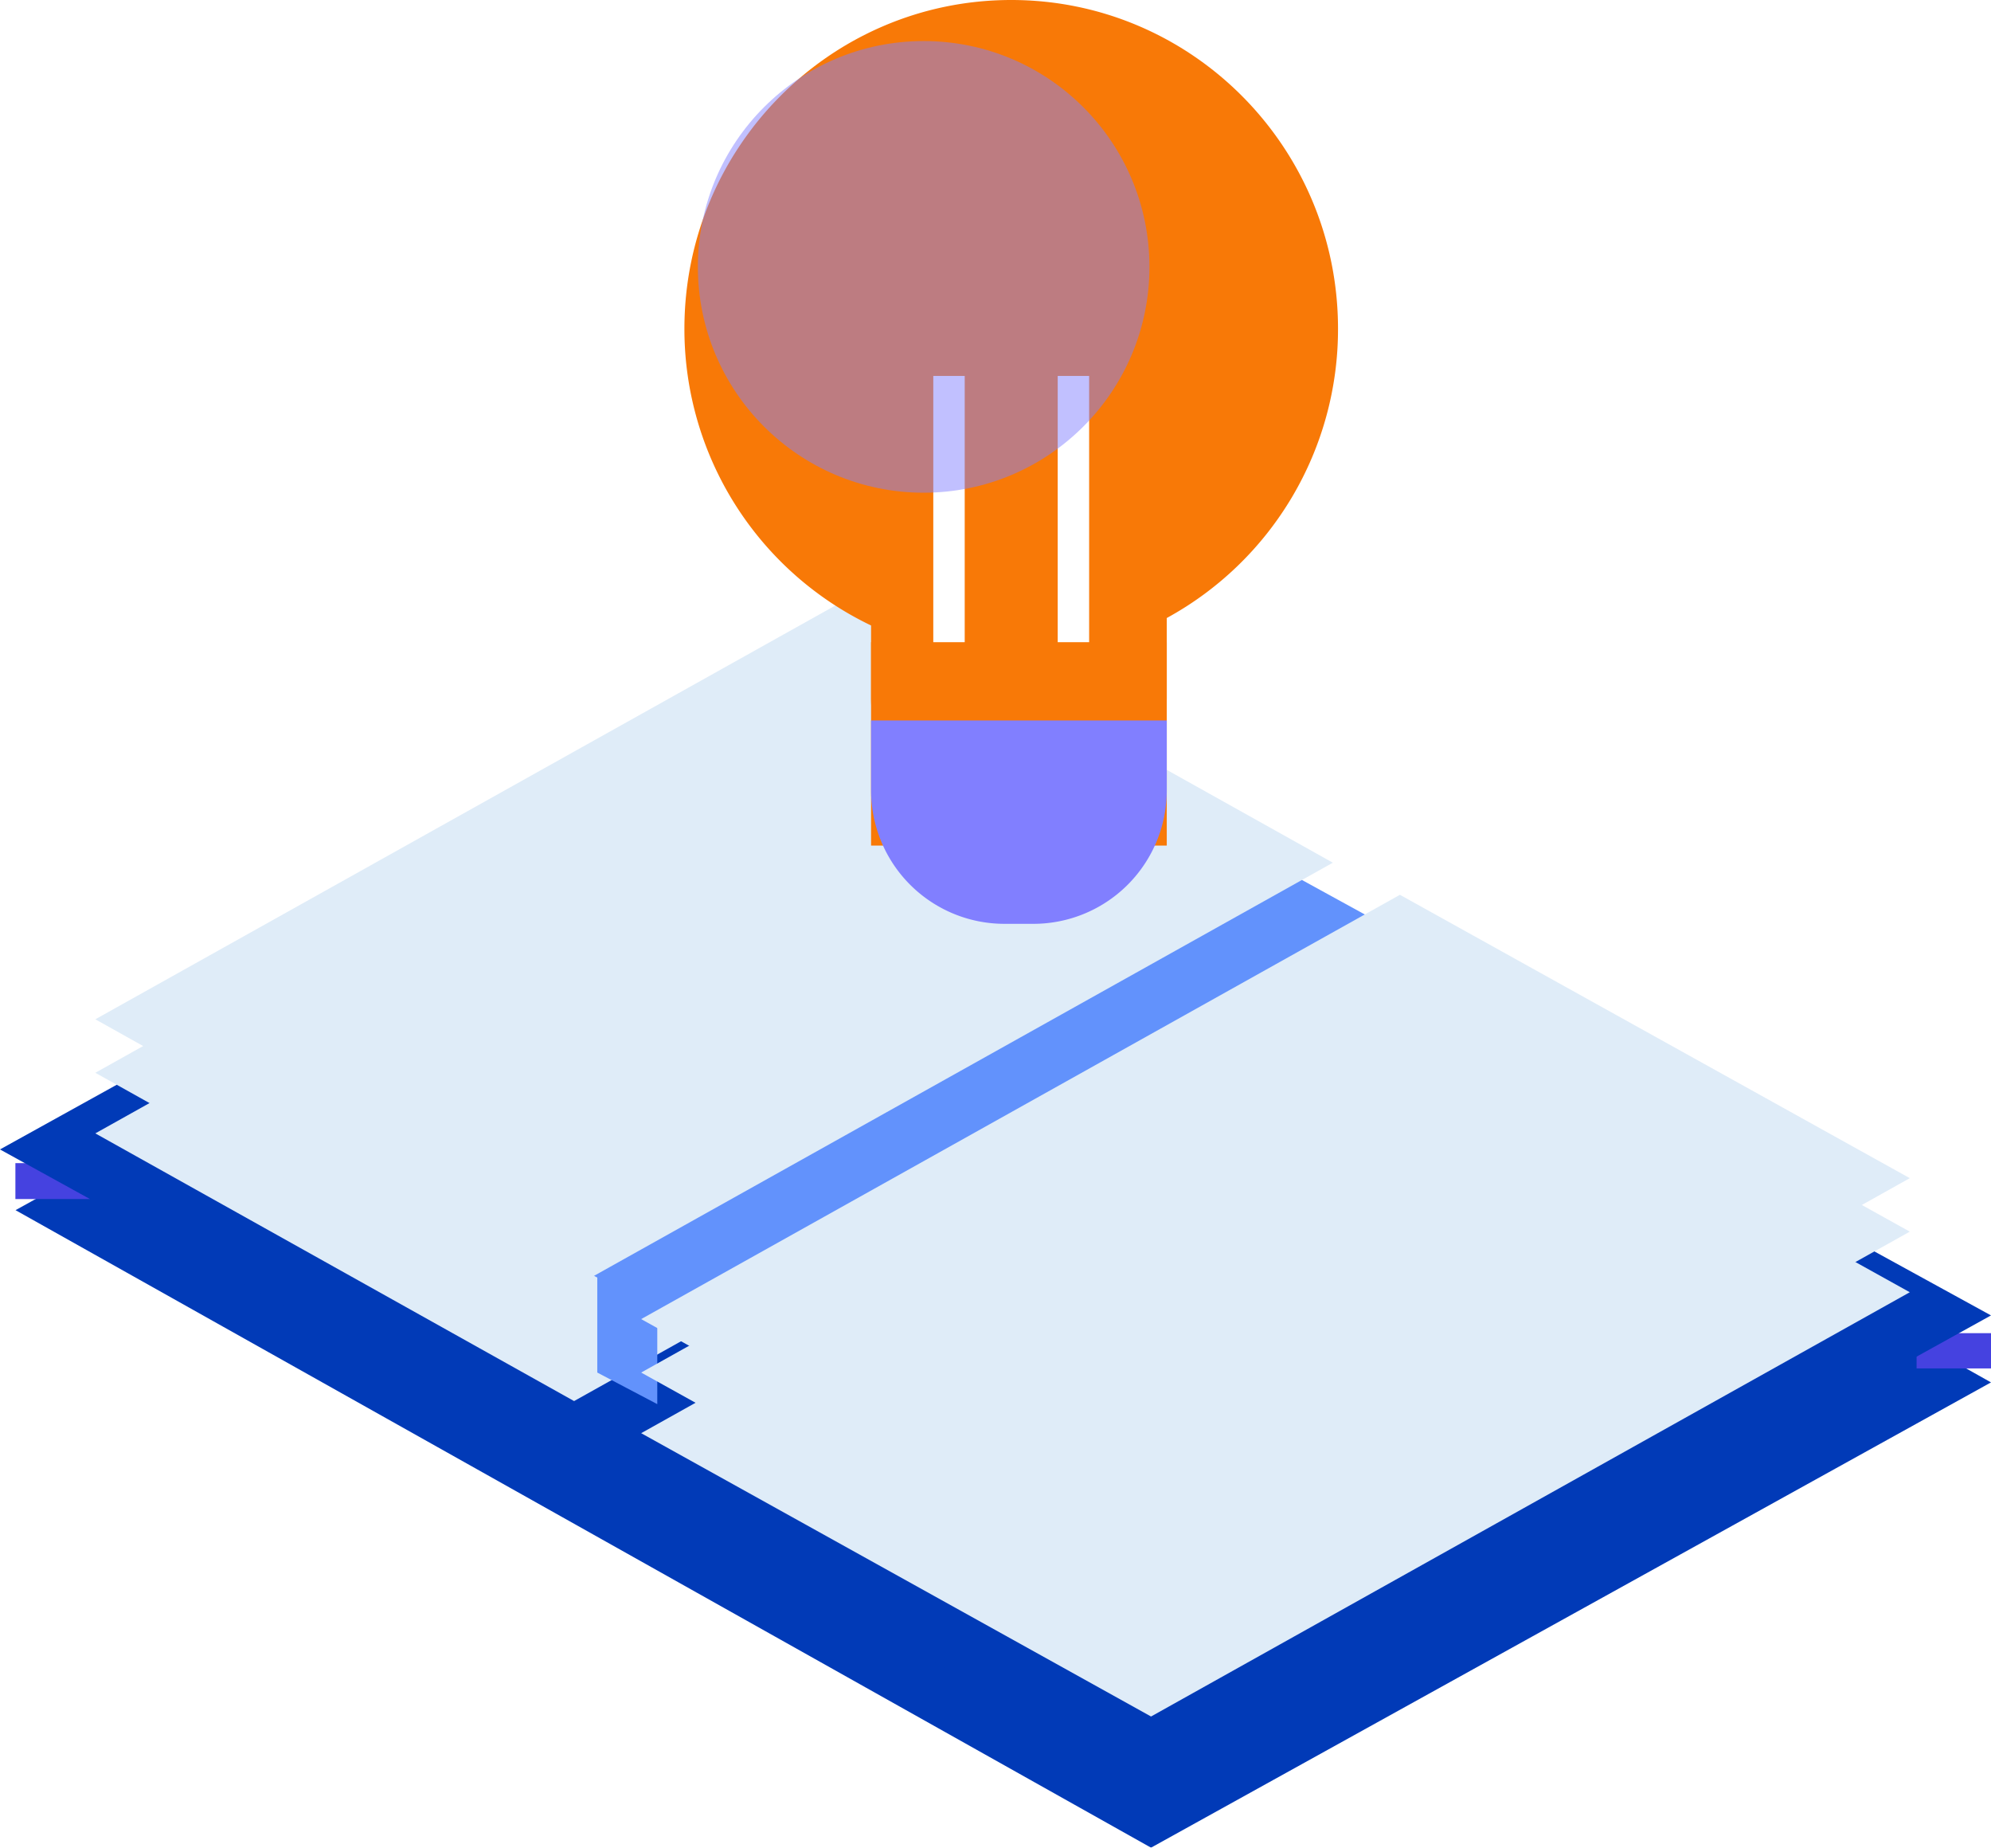 <svg xmlns="http://www.w3.org/2000/svg" width="97" height="90">
    <defs>
        <filter id="a">
            <feFlood flood-color="#F87907" flood-opacity="1" result="floodOut"/>
            <feComposite in="floodOut" in2="SourceGraphic" operator="atop" result="compOut"/>
            <feBlend in="compOut" in2="SourceGraphic"/>
        </filter>
        <filter id="b">
            <feFlood flood-color="#F87907" flood-opacity="1" result="floodOut"/>
            <feComposite in="floodOut" in2="SourceGraphic" operator="atop" result="compOut"/>
            <feBlend in="compOut" in2="SourceGraphic"/>
        </filter>
        <filter id="c">
            <feFlood flood-color="#F87907" flood-opacity="1" result="floodOut"/>
            <feComposite in="floodOut" in2="SourceGraphic" operator="atop" result="compOut"/>
            <feBlend in="compOut" in2="SourceGraphic"/>
        </filter>
        <filter id="d">
            <feFlood flood-color="#F87907" flood-opacity="1" result="floodOut"/>
            <feComposite in="floodOut" in2="SourceGraphic" operator="atop" result="compOut"/>
            <feBlend in="compOut" in2="SourceGraphic"/>
        </filter>
        <filter id="e">
            <feFlood flood-color="#F87907" flood-opacity="1" result="floodOut"/>
            <feComposite in="floodOut" in2="SourceGraphic" operator="atop" result="compOut"/>
            <feBlend in="compOut" in2="SourceGraphic"/>
        </filter>
        <filter id="f">
            <feFlood flood-color="#F87907" flood-opacity="1" result="floodOut"/>
            <feComposite in="floodOut" in2="SourceGraphic" operator="atop" result="compOut"/>
            <feBlend in="compOut" in2="SourceGraphic"/>
        </filter>
        <filter id="g">
            <feFlood flood-color="#F87907" flood-opacity="1" result="floodOut"/>
            <feComposite in="floodOut" in2="SourceGraphic" operator="atop" result="compOut"/>
            <feBlend in="compOut" in2="SourceGraphic"/>
        </filter>
        <filter id="h">
            <feFlood flood-color="#F87907" flood-opacity="1" result="floodOut"/>
            <feComposite in="floodOut" in2="SourceGraphic" operator="atop" result="compOut"/>
            <feBlend in="compOut" in2="SourceGraphic"/>
        </filter>
        <filter id="i">
            <feFlood flood-color="#F87907" flood-opacity="1" result="floodOut"/>
            <feComposite in="floodOut" in2="SourceGraphic" operator="atop" result="compOut"/>
            <feBlend in="compOut" in2="SourceGraphic"/>
        </filter>
        <filter id="j">
            <feFlood flood-color="#FEFEFF" flood-opacity="1" result="floodOut"/>
            <feComposite in="floodOut" in2="SourceGraphic" operator="atop" result="compOut"/>
            <feBlend in="compOut" in2="SourceGraphic"/>
        </filter>
        <filter id="k">
            <feFlood flood-color="#FEFEFF" flood-opacity="1" result="floodOut"/>
            <feComposite in="floodOut" in2="SourceGraphic" operator="atop" result="compOut"/>
            <feBlend in="compOut" in2="SourceGraphic"/>
        </filter>
    </defs>
    <path fill="#013AB7" fill-rule="evenodd" d="M41.679 36.282L97 67.336 56.077 90 .757 58.947l40.922-22.665z" filter="url(#a)"/>
    <path fill="#4542E0" fill-rule="evenodd" d="M.75 56.656h3.625v1.75H.75v-1.75zM93.375 64.938H97v1.718h-3.625v-1.718z"/>
    <path fill="#013AB7" fill-rule="evenodd" d="M68.202 48.274L97 64.074 56.077 86.738 27.28 70.939l40.922-22.665z" filter="url(#b)"/>
    <path fill="#013AB7" fill-rule="evenodd" d="M40.921 33.324l27.282 15.037-40.922 22.664L-.001 55.989l40.922-22.665z" filter="url(#c)"/>
    <path fill="#DFECF8" fill-rule="evenodd" d="M41.61 34.541L64.935 47.58 27.969 68.246 4.644 55.207 41.61 34.541z" filter="url(#d)"/>
    <path fill="#DFECF8" fill-rule="evenodd" d="M68.203 49.144l24.841 13.801-36.966 20.666L31.237 69.81l36.966-20.666z" filter="url(#e)"/>
    <path fill="#DFECF8" fill-rule="evenodd" d="M41.61 31.589l23.325 13.039-36.966 20.666L4.644 52.255 41.61 31.589z" filter="url(#f)"/>
    <path fill="#6292FC" fill-rule="evenodd" d="M29.099 59.563l2.923 1.537v7.295l-2.923-1.538v-7.294z" filter="url(#g)"/>
    <path fill="#DFECF8" fill-rule="evenodd" d="M68.203 46.192l24.841 13.801-36.966 20.665-24.841-13.801 36.966-20.665z" filter="url(#h)"/>
    <path fill="#6292FC" fill-rule="evenodd" d="M47.656 34.209l34.815 19.102-34.815 19.102-34.815-19.102 34.815-19.102z" filter="url(#i)"/>
    <path fill="#DFECF8" fill-rule="evenodd" d="M41.61 28.984l23.325 13.038-36.966 20.667L4.644 49.65 41.61 28.984z" filter="url(#j)"/>
    <path fill="#DFECF8" fill-rule="evenodd" d="M68.203 43.586l24.841 13.802-36.966 20.666-24.841-13.801 36.966-20.667z" filter="url(#k)"/>
    <path fill="#F87907" fill-rule="evenodd" d="M56.844 30.104v3.884a7.2 7.2 0 0 1-7.199 7.2h-.008a7.2 7.2 0 0 1-7.199-7.2v-3.521a16.008 16.008 0 0 1-9.094-14.451C33.344 7.17 40.472 0 49.266 0c8.793 0 15.921 7.17 15.921 16.016a16.027 16.027 0 0 1-8.343 14.088z"/>
    <path fill="#FFF" fill-rule="evenodd" d="M45.469 18.312H47v17.532h-1.531V18.312zM51.531 18.312h1.531v17.532h-1.531V18.312z"/>
    <path fill="#817FFF" fill-rule="evenodd" d="M45 2c6.075 0 11 4.925 11 11s-4.925 11-11 11-11-4.925-11-11S38.925 2 45 2z" opacity=".49"/>
    <path fill="#F87907" fill-rule="evenodd" d="M42.438 31.281h14.406v9.907H42.438v-9.907z"/>
    <path fill="#817FFF" fill-rule="evenodd" d="M42.438 35.094h14.406V38.5a6.5 6.5 0 0 1-6.5 6.5h-1.406a6.5 6.5 0 0 1-6.5-6.5v-3.406z"/>
</svg>
